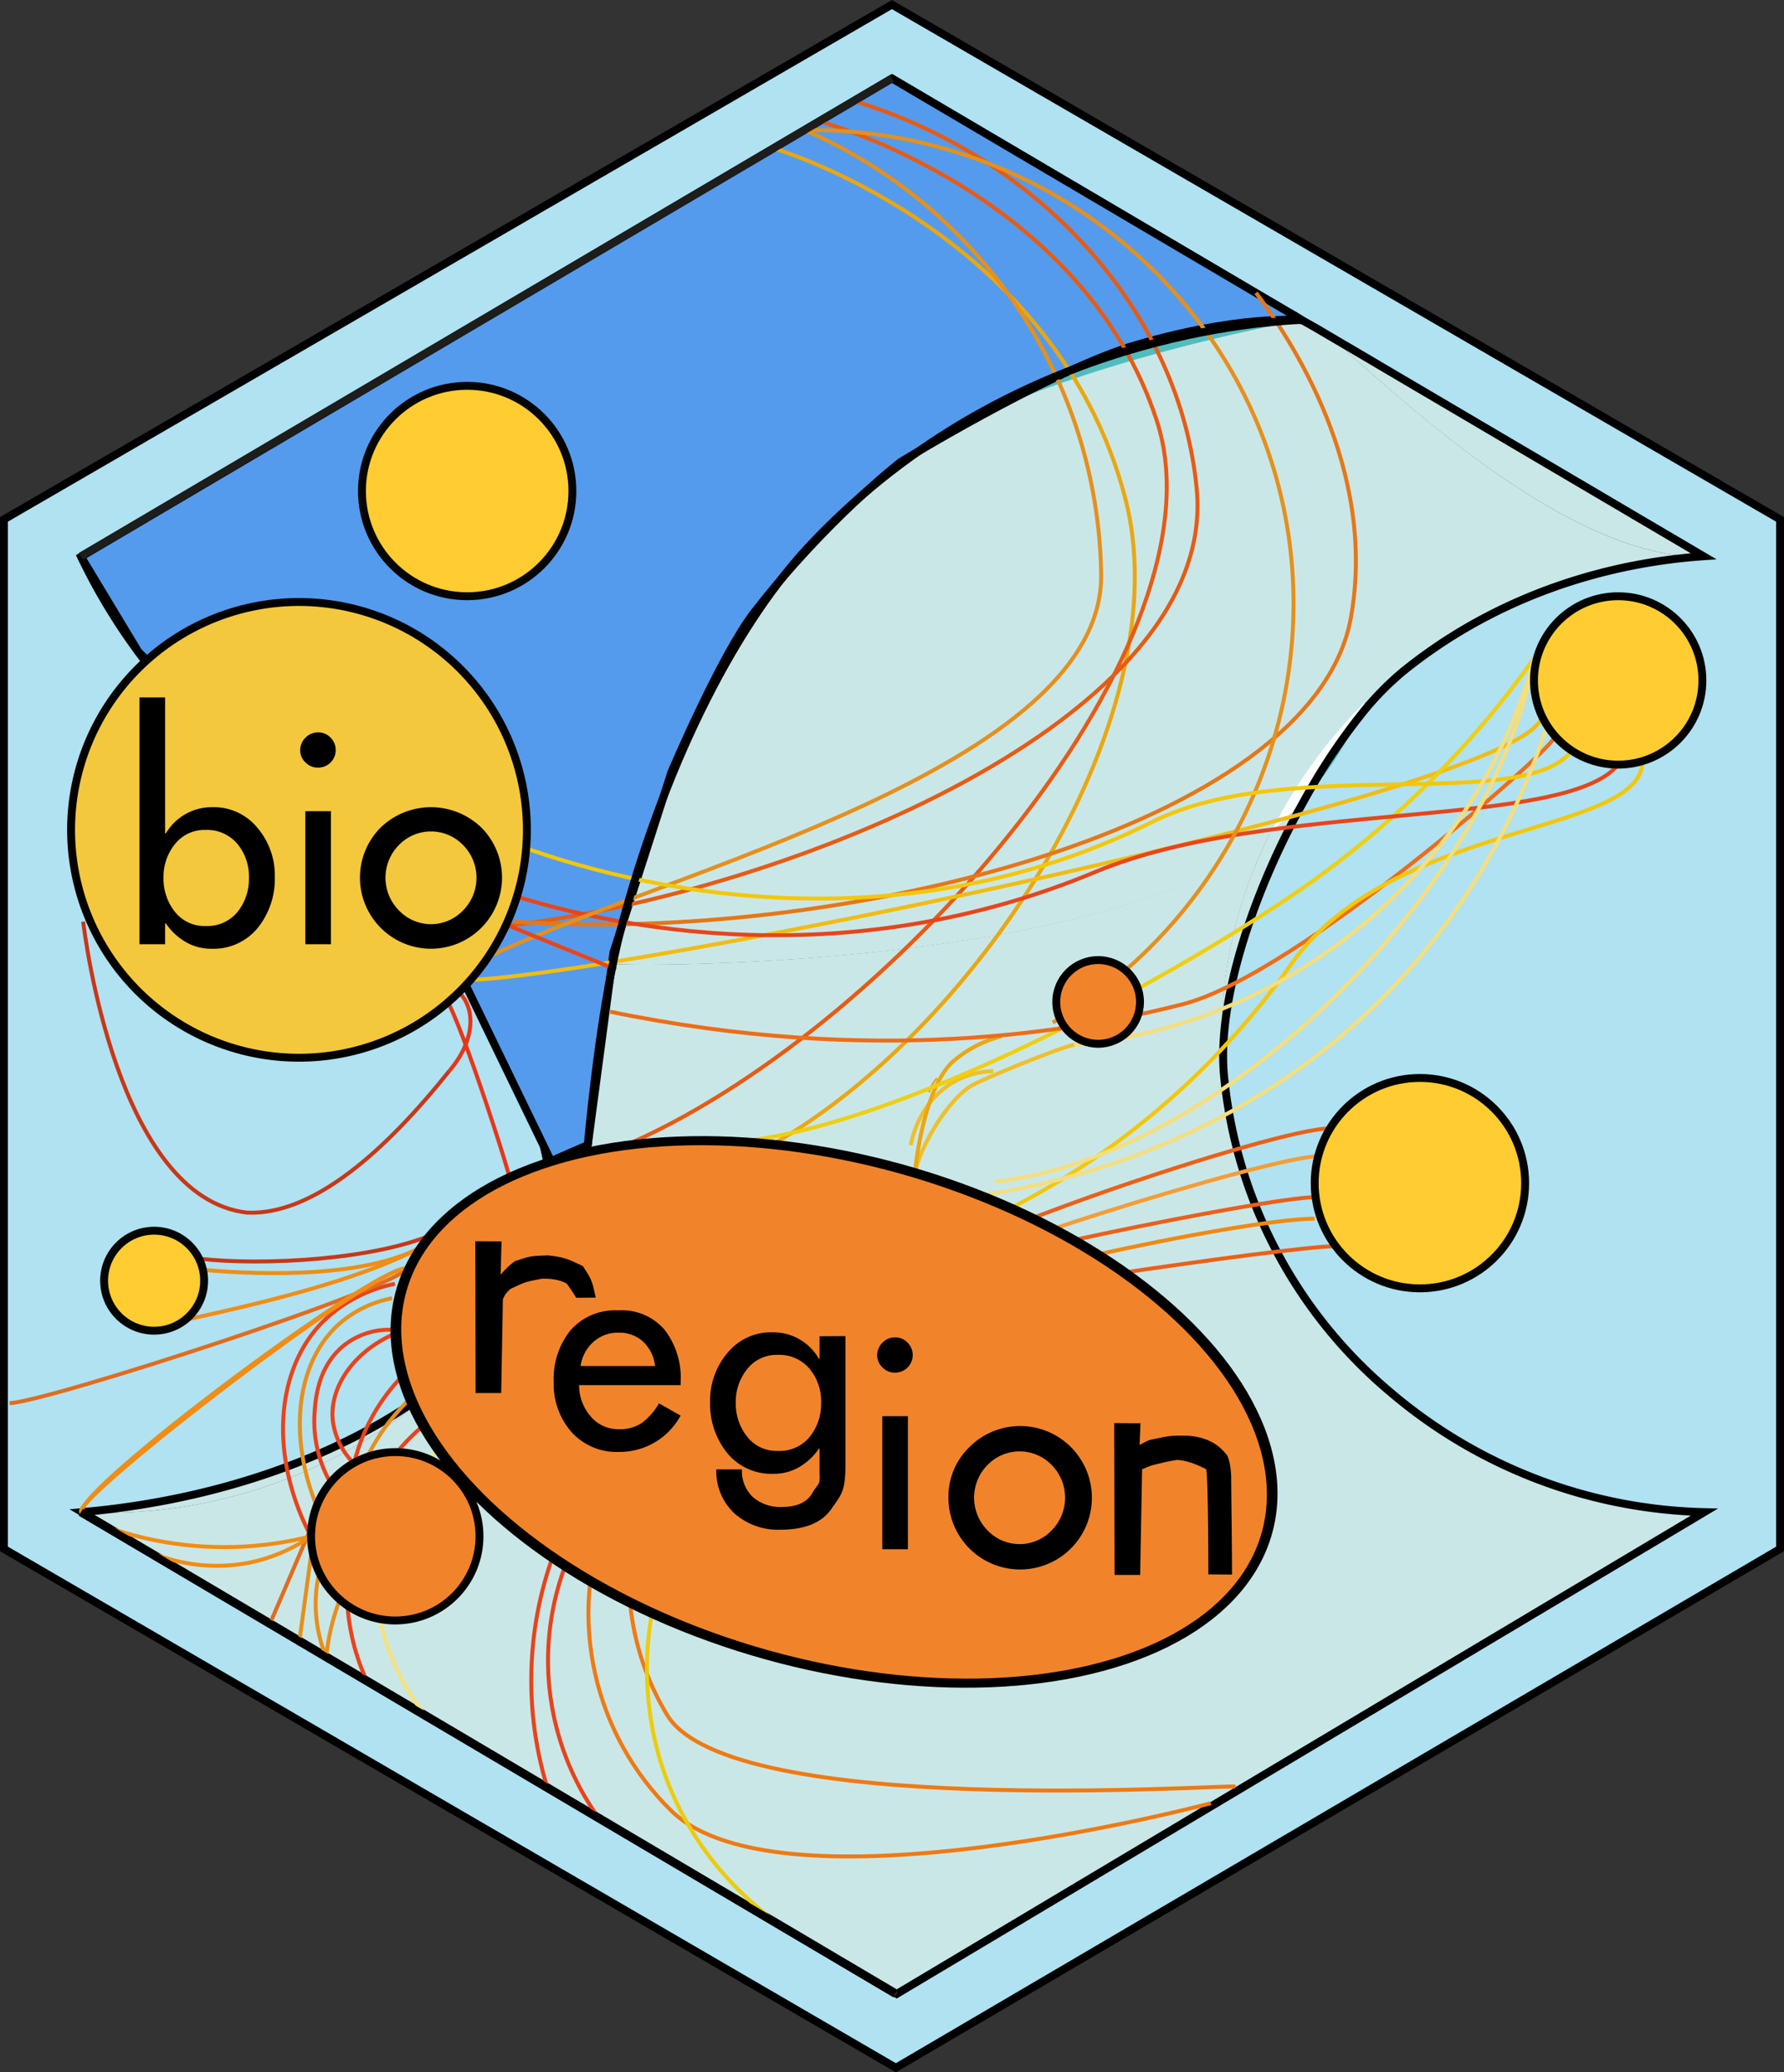 <?xml version="1.0" encoding="UTF-8" standalone="no"?>
<svg
   id="Calque_1"
   data-name="Calque 1"
   viewBox="0 0 225.84 262.38"
   version="1.1"
   sodipodi:docname="logo.svg"
   inkscape:version="1.1 (c68e22c387, 2021-05-23)"
   inkscape:export-filename="C:\Users\Pierre\Work\bioRgeo\bioRgeo\man\figures\logo.png"
   inkscape:export-xdpi="96"
   inkscape:export-ydpi="96"
   xmlns:inkscape="http://www.inkscape.org/namespaces/inkscape"
   xmlns:sodipodi="http://sodipodi.sourceforge.net/DTD/sodipodi-0.dtd"
   xmlns="http://www.w3.org/2000/svg"
   xmlns:svg="http://www.w3.org/2000/svg">
  <rect x="0" y="0" width="225.84" height="262.38" fill="#333333" stroke="none"/>
  <sodipodi:namedview
     id="namedview275"
     pagecolor="#ffffff"
     bordercolor="#666666"
     borderopacity="1.0"
     inkscape:pageshadow="2"
     inkscape:pageopacity="0.0"
     inkscape:pagecheckerboard="0"
     showgrid="false"
     inkscape:zoom="1.4142136"
     inkscape:cx="83.438601"
     inkscape:cy="173.94827"
     inkscape:window-width="1920"
     inkscape:window-height="974"
     inkscape:window-x="-11"
     inkscape:window-y="-11"
     inkscape:window-maximized="1"
     inkscape:current-layer="Calque_1" />
  <defs
     id="defs4">
    <style
       id="style2">.cls-1{fill:#51bcbe;}.cls-2{fill:#cae7e8;}.cls-3{fill:#fdfdfd;}.cls-10,.cls-11,.cls-12,.cls-13,.cls-14,.cls-15,.cls-16,.cls-17,.cls-18,.cls-19,.cls-20,.cls-21,.cls-22,.cls-23,.cls-24,.cls-25,.cls-26,.cls-27,.cls-28,.cls-32,.cls-33,.cls-34,.cls-35,.cls-38,.cls-4,.cls-5,.cls-6,.cls-7,.cls-8,.cls-9{fill:none;}.cls-37,.cls-4{stroke:#000;}.cls-10,.cls-11,.cls-12,.cls-13,.cls-14,.cls-15,.cls-16,.cls-17,.cls-18,.cls-19,.cls-20,.cls-21,.cls-22,.cls-23,.cls-24,.cls-25,.cls-26,.cls-27,.cls-28,.cls-32,.cls-33,.cls-34,.cls-38,.cls-4,.cls-5,.cls-6,.cls-7,.cls-8,.cls-9{stroke-miterlimit:10;}.cls-5{stroke:#f18911;}.cls-11,.cls-12,.cls-13,.cls-14,.cls-15,.cls-16,.cls-17,.cls-18,.cls-19,.cls-20,.cls-21,.cls-22,.cls-23,.cls-24,.cls-25,.cls-26,.cls-27,.cls-28,.cls-5,.cls-6,.cls-7,.cls-8,.cls-9{stroke-width:0.5px;}.cls-6{stroke:#f59d35;}.cls-7{stroke:#eb6018;}.cls-8{stroke:#efc029;}.cls-10,.cls-9{stroke:#eaa711;}.cls-10{stroke-width:0.25px;}.cls-11{stroke:#e75b13;}.cls-12{stroke:#e67717;}.cls-13{stroke:#f2bc11;}.cls-14{stroke:#efcf10;}.cls-15{stroke:#ed6d18;}.cls-16{stroke:#e8451a;}.cls-17{stroke:#e6361a;}.cls-18{stroke:#f2b612;}.cls-19{stroke:#ef7a13;}.cls-20{stroke:#e8431c;}.cls-21{stroke:#e5901d;}.cls-22{stroke:#e16c1e;}.cls-23{stroke:#f18d15;}.cls-24{stroke:#c93717;}.cls-25{stroke:#eccc0c;}.cls-26{stroke:#f4e181;}.cls-27{stroke:#f4c708;}.cls-28{stroke:#f4de7e;}.cls-29{fill:#ffcd31;}.cls-30,.cls-37{fill:#f1842b;}.cls-31{fill:#f4c83d;}.cls-32{stroke:#020304;}.cls-33{stroke:#020202;}.cls-34{stroke:#050505;}.cls-36{isolation:isolate;}.cls-37{stroke-linecap:round;stroke-linejoin:round;}.cls-38{stroke:#1d1d1b;}</style>
  </defs>
  <g
     id="Calque_3"
     data-name="Calque 3">
    <path
       class="cls-1"
       d="M29.67,95.08a117.28,117.28,0,0,1-10.09-9.85,74.68,74.68,0,0,1-9.32-14.74A123.35,123.35,0,0,0,29.67,95.08Z"
       id="path6" />
    <path
       class="cls-1"
       d="M41.91,105.5c-3.58-3.34-7.61-6.8-12.17-10.36l-.07-.06A123.35,123.35,0,0,1,10.26,70.49h0l18-10.6c2.3-1.35,4.68-2.75,7.07-4.17l2.06-1.21L88,24.69l2.65-1.56c1.48-.87,3-1.73,4.39-2.59l1.72-1c3.14-1.84,6.12-3.6,8.74-5.15L113,10l50.36,29.67.77.45.71.42c-20.74,4-36.25,9.48-43.42,13.52a92.15,92.15,0,0,0-8.24,5.28,78.56,78.56,0,0,0-9.88,8.52,92,92,0,0,0-7.6,9C90.36,84.15,83,100.21,77.28,122A95.91,95.91,0,0,1,41.91,105.5Z"
       id="path8" />
    <path
       class="cls-1"
       d="M176,47.08l-3.2-1.89-4.39-2.58h0a9.78,9.78,0,0,0-3.57-2.1h0l-.71-.42-.77-.45-50.4-29.7h0l-7.47,4.41L96.71,19.5,95,20.5,90.6,23.09,88,24.65,37.37,54.47l-2.06,1.21-7.07,4.17-18,10.59h0a74.68,74.68,0,0,0,9.32,14.74A117.28,117.28,0,0,0,29.65,95l.07.06a115.58,115.58,0,0,0,12.17,10.36C72.51,134,69.56,153.89,69.56,153.89a26.55,26.55,0,0,1-3.48,9.5,62.18,62.18,0,0,1-6.19,7.82c-10.51,10.41-28.5,18.34-49.67,20.2h0l103.14,61h0q51.12-30.47,102.23-61h0A63.62,63.62,0,0,1,176,176.34h0a59.78,59.78,0,0,1-21.23-40.53c-.77-9.71,4-23.47,10.24-34.61a44,44,0,0,0,7-10.59,37,37,0,0,1,5.5-5.68c14.8-11.91,31-14,38-14.54L184.06,51.87l-2.41-1.42Zm49.41,18.7V196.11l-112,65.67L.5,196.11V65.78L112.91.58Z"
       id="path10"
       style="fill:#b0e2f1;fill-opacity:1" />
    <path
       class="cls-2"
       d="M77.23,122c2,.46,64.12.65,83.61-16.61a57.85,57.85,0,0,0-6.06,30.45A59.63,59.63,0,0,0,176,176.39h0a63.62,63.62,0,0,0,39.58,15.08q-51.1,30.48-102.23,61l-103.12-61A63.6,63.6,0,0,0,59.9,171.26a39,39,0,0,0,6.19-7.82A58,58,0,0,0,76,134.35C76.2,130.07,76.63,126,77.23,122Z"
       id="path12" />
    <path
       class="cls-1"
       d="M77.23,122c-.6,4-1,8-1.27,12.33a58,58,0,0,1-9.86,29.09,26.55,26.55,0,0,0,3.48-9.5s3-19.86-27.67-48.44A96,96,0,0,0,77.23,122Z"
       id="path14" />
    <path
       class="cls-1"
       d="M215.62,191.47h0A63.62,63.62,0,0,1,176,176.39a63.62,63.62,0,0,0,39.6,15.07Z"
       id="path16" />
    <path
       class="cls-2"
       d="M215.62,70.44c-16.89.54-39-20.55-47.25-27.83l4.39,2.58,3.2,1.89,5.81,3.42,2.41,1.42Z"
       id="path18" />
    <path
       class="cls-2"
       d="M168.37,42.61c8.29,7.28,30.36,28.37,47.25,27.83-7.09.49-23.24,2.63-38,14.54a37,37,0,0,0-5.5,5.68c.28-.6.55-1.22.81-1.84a62.75,62.75,0,0,0-12,16.58h0C141.44,122.66,79.3,122.47,77.32,122,83,100.18,90.4,84.12,95.71,76.82a92,92,0,0,1,7.6-9,78.56,78.56,0,0,1,9.88-8.52A92.15,92.15,0,0,1,121.43,54c7.17-4,22.68-9.49,43.42-13.52h0l1.77,1,1.56.92.24.14Z"
       id="path20" />
    <path
       class="cls-1"
       d="M184.18,51.92l-2.41-1.42Z"
       id="path22" />
    <path
       class="cls-1"
       d="M176,47.08l-3.2-1.89Z"
       id="path24" />
    <path
       class="cls-2"
       d="M154.79,135.86A59.78,59.78,0,0,0,176,176.39a59.63,59.63,0,0,1-21.24-40.53,57.85,57.85,0,0,1,6.06-30.45h0a51.15,51.15,0,0,0,4.18-4.15C158.77,112.39,154,126.15,154.79,135.86Z"
       id="path26" />
    <path
       class="cls-3"
       d="M172.89,88.78c-.26.62-.53,1.24-.81,1.84a77,77,0,0,0-7,10.59,51.15,51.15,0,0,1-4.18,4.15A62.94,62.94,0,0,1,172.89,88.78Z"
       id="path28" />
    <path
       class="cls-1"
       d="M172.08,90.66a44,44,0,0,1-7,10.59A77,77,0,0,1,172.08,90.66Z"
       id="path30" />
    <path
       class="cls-3"
       d="M168.37,42.6l-.24-.14-1.56-.92-1.77-1A9.76,9.76,0,0,1,168.37,42.6Z"
       id="path32" />
    <path
       class="cls-3"
       d="M168.12,42.46l-1.56-.92Z"
       id="path34" />
    <path
       class="cls-1"
       d="M164.05,40.06l-.77-.45Z"
       id="path36" />
    <path
       class="cls-2"
       d="M113.37,252.44h0l-103.14-61h0Z"
       id="path38" />
    <path
       class="cls-1"
       d="M112.91,9.93h0l-7.48,4.4Z"
       id="path40" />
    <path
       class="cls-1"
       d="M96.7,19.49l8.74-5.15C102.82,15.89,99.84,17.65,96.7,19.49Z"
       id="path42" />
    <path
       class="cls-1"
       d="M95,20.5l1.72-1Z"
       id="path44" />
    <path
       class="cls-1"
       d="M90.59,23.09,95,20.5C93.54,21.36,92.07,22.22,90.59,23.09Z"
       id="path46" />
    <path
       class="cls-1"
       d="M90.59,23.09l-2.65,1.56Z"
       id="path48" />
    <path
       class="cls-2"
       d="M59.91,171.26a62.18,62.18,0,0,0,6.19-7.82A39,39,0,0,1,59.91,171.26Z"
       id="path50" />
    <path
       class="cls-2"
       d="M10.24,191.46c21.17-1.86,39.16-9.79,49.67-20.2a63.6,63.6,0,0,1-49.65,20.21Z"
       id="path52" />
    <path
       class="cls-1"
       d="M35.28,55.68l2.06-1.21Z"
       id="path54" />
    <path
       class="cls-1"
       d="M28.21,59.85l7.07-4.17C32.89,57.1,30.51,58.5,28.21,59.85Z"
       id="path56" />
    <path
       class="cls-1"
       d="M29.74,95.14c4.56,3.56,8.59,7,12.17,10.36A115.58,115.58,0,0,1,29.74,95.14Z"
       id="path58" />
    <path
       class="cls-1"
       d="M10.23,70.44l18-10.59-18,10.6Z"
       id="path60" />
    <polygon
       class="cls-4"
       points="225.34 65.76 225.34 196.11 113.41 261.8 0.5 196.11 0.5 65.76 112.91 0.58 225.34 65.76"
       id="polygon62" />
    <path
       class="cls-4"
       d="M113.37,252.44h0l-103.14-61h0"
       id="path64" />
    <line
       class="cls-4"
       x1="163.28"
       y1="39.61"
       x2="164.05"
       y2="40.06"
       id="line66" />
    <path
       class="cls-4"
       d="M29.74,95.14l-.07-.06a117.28,117.28,0,0,1-10.09-9.85,74.68,74.68,0,0,1-9.32-14.74h0l18-10.6c2.3-1.35,4.68-2.75,7.07-4.17l2.06-1.21L88,24.69l2.65-1.56c1.48-.87,3-1.73,4.39-2.59l1.72-1c3.14-1.84,6.12-3.6,8.74-5.15L113,10l50.36,29.67.77.45.71.42h0l1.77,1,1.56.92.24.14h0l4.39,2.58,3.2,1.89,5.81,3.42,2.41,1.42,31.44,18.52c-7.09.49-23.24,2.63-38,14.54a37,37,0,0,0-5.5,5.68,77,77,0,0,0-7,10.59c-6.26,11.14-11,24.9-10.24,34.61a59.78,59.78,0,0,0,21.23,40.53h0a63.62,63.62,0,0,0,39.6,15.07h0q-51.1,30.48-102.23,61l-103.12-61h0c21.17-1.86,39.16-9.79,49.67-20.2a39,39,0,0,0,6.19-7.82,26.55,26.55,0,0,0,3.48-9.5s3-19.86-27.67-48.44C38.37,102.16,34.3,98.7,29.74,95.14Z"
       id="path68" />
  </g>
  <path
     class="cls-1"
     d="M72.62,123.78A12,12,0,0,1,69.69,127l2.14.87c-.86-3.16,1.12-6.51-.24-9.46a3.69,3.69,0,0,0-4.59-2,1.28,1.28,0,0,0-.87,1.57,1.39,1.39,0,0,0,.12.28c.82,1.37,2.26,2.19,3.09,3.52.7,1.13.49,2.36,1.82,3a2.64,2.64,0,0,0,2.57-.11A4.87,4.87,0,0,0,75,123.42c1-1.12,0-.72,1.4-.8l-1.46-1.47c0,.51-.05,1-.06,1.52-.05,1.42,2.18,2.15,2.81.76a3,3,0,0,0,.39-1.72,2.9,2.9,0,0,0-.3-1c-.29-.68-.39-.76-.3-.25l-2.66-1.1.16,1.8a1.48,1.48,0,0,0,2.9.39,11.17,11.17,0,0,0,.43-2.13c.16-1.3-1.56-1.66-2.35-1a3.66,3.66,0,0,0-1.19,2.51c-.39,2.26-.56,4.52-1.05,6.77l2.86.39c0-.05.14-2.86.11-2.85l-1.05-1.81a3,3,0,0,0-1.53,2.11c-.65,2.19-.84,4.1-1.93,6.21l2.08-.55c-1.46-.8-1.56.06-1.37-1.7.15-1.35.46-1.26,1-2.28a2.48,2.48,0,0,0-.4-2.94c-1.18-1.51-3.54.71-2.15,2.16-1.39-1.46-1.74,3.58-1.73,4.15,0,2,1.45,2.42,3.15,3.24a1.55,1.55,0,0,0,2.09-.55,17.31,17.31,0,0,0,1.33-3.82c.23-1.14,0-3.58.77-4.39.57-.58.2-1.9-.74-1.78-2.16.29-2.11,2.61-2.45,4.41s2.43,2.62,2.8.78c.25-1.2.46-2.4.59-3.62.09-.81-.24-3.78.51-4.28l-2-1.55a6.06,6.06,0,0,1-.56,1.7l2.89.4v-1.8a1.58,1.58,0,0,0-1.61-1.55,1.49,1.49,0,0,0-.74.2,2.28,2.28,0,0,0-1.26,1.8c-.13.77.81,2,.6,2.57l3,.4v-1.52a1.49,1.49,0,0,0-1.52-1.46,1.27,1.27,0,0,0-.34,0,6.11,6.11,0,0,0-2.19.44c-.78.43-1,1.91-1.62,1.52-.31-.18-.71-1.51-1-1.89-.83-1.06-2-1.77-2.76-2.88l-.75,1.85c1.08-.44,2.09,1.45,2.13,2.27a14.41,14.41,0,0,1-.4,3.27c-.22,1.28-.27,2.57-.43,3.86a1.47,1.47,0,0,0,1.49,1.45,1.53,1.53,0,0,0,.7-.19,14.05,14.05,0,0,0,4-4.2c1-1.62-1.55-3.12-2.57-1.5Z"
     id="path71" />
  <g
     id="Calque_5"
     data-name="Calque 5">
    <path
       style="fill:#549bed;fill-opacity:1;stroke:#000000;stroke-width:1px;stroke-linecap:butt;stroke-linejoin:miter;stroke-opacity:1"
       d="M 10.26,70.49 112.91,9.93 164.84,40.54 c 0,0 -8.215,-0.79 -22.09,3.46 -11,3.625 -28.75,14.5 -28.75,14.5 0,0 -9.375,7.25 -18.5,19 C 91.25,83 85,97.75 85,97.75 L 77.66,120.58 74.412,144.972 69.75,147 58.65,124.09 17.5,82.5 10.26,70.49"
       id="path2588"
       sodipodi:nodetypes="ccccccccccccc" />
    <path
       class="cls-5"
       d="M116.69,165.78c0-2.74,40.57-11.48,49.74-11.48"
       id="path73" />
    <path
       class="cls-6"
       d="M117.37,162.15c0-2.18,43.51-15.75,49.51-15.75"
       id="path75" />
    <path
       class="cls-7"
       d="M117.37,162.15c0-1.78,43.22-10.57,49.07-10.57"
       id="path77" />
    <path
       class="cls-7"
       d="M117.67,160.78c0-3,43.62-17.91,50.7-17.91"
       id="path79" />
    <path
       class="cls-7"
       d="M116.69,165.78c0-1.13,46.5-8,52.37-8"
       id="path81" />
    <path
       class="cls-8"
       d="m 115.806,148.664 c 0.61,-3.484 4.006,-9.053 6.914,-11.065 1.394,-0.897 11.641,-5.069 13.28,-5.319"
       id="path83"
       sodipodi:nodetypes="ccc" />
    <path
       class="cls-8"
       d="M115.28,145c.15-.8,1.18-5.69,5.64-8.12a10.59,10.59,0,0,1,4.83-1.26"
       id="path85" />
    <path
       class="cls-9"
       d="m 115.806,148.664 c 0.392,-4.099 1.791,-11.563 4.864,-14.304 1.765,-1.5 3.847,-2.581 6.09,-3.16"
       id="path87"
       sodipodi:nodetypes="ccc" />
    <path
       class="cls-10"
       d="M118.62,136.51a4,4,0,0,0-1,1.8"
       id="path89" />
    <path
       class="cls-9"
       d="m 97.94,18.78 c 2,0.59 35.75,11.34 44.46,44.11 7.2,27.1 -17.744,66.582 -44.514,81.952"
       id="path91"
       sodipodi:nodetypes="ccc" />
    <path
       class="cls-11"
       d="m 108.1,12.78 c 24,7.35 41.27,27 43.39,49.08 2.81,29.14 -51.76,51.18 -87.12,55.33"
       id="path93"
       sodipodi:nodetypes="ccc" />
    <path
       class="cls-11"
       d="m 103.73,15.34 c 3,0.87 33.67,10.21 42.71,37.92 9.04,27.71 -32.409,76.175 -66.409,91.375"
       id="path95"
       sodipodi:nodetypes="csc" />
    <path
       class="cls-12"
       d="m 159,37.07 c 4.3,5.75 15.42,22.27 12,41.19 -4.86,26.68 -64.88,41.3 -105.9,38.43"
       id="path97"
       sodipodi:nodetypes="ccc" />
    <path
       class="cls-13"
       d="m 58.65,124.09 c 17.14,0 136.52,-24.25 136.52,-33.54"
       id="path99"
       sodipodi:nodetypes="cc" />
    <path
       class="cls-14"
       d="M 93.578,144.537 C 113.995,142.519 147.713,124.238 164.63,112.63 c 11.48,-7.968 21.483,-17.876 29.56,-29.28"
       id="path101"
       sodipodi:nodetypes="ccc" />
    <path
       class="cls-15"
       d="M77.24,128.09c33.27,6.88,58.65,2.58,72.47-.94,14.54-3.7,46.69-32.26,47-33.7"
       id="path103" />
    <path
       class="cls-16"
       d="M64.43,113.21c9.47,3,40.19,11.4,74.27-2.83,22-9.17,59.44-5.3,66.15-13.57"
       id="path105" />
    <path
       class="cls-17"
       d="M57.55,125.1A5.21,5.21,0,0,1,59,126.87c1.24,2.45.34,5.87-2.14,8.74"
       id="path117" />
    <path
       class="cls-17"
       d="m 56.14,126.2 c 1.19,0 8.5,22.5 8.5,23.5"
       id="path119"
       sodipodi:nodetypes="cc" />
    <path
       class="cls-18"
       d="M97.94,188.67c-2.29,5.75-2.72,10.26-1,11.39.41.27,1.18.5,2.67,0"
       id="path121" />
    <path
       class="cls-18"
       d="M96.18,189.44a15.47,15.47,0,0,0-3,11.61A15.18,15.18,0,0,0,98,209.83"
       id="path123" />
    <path
       class="cls-19"
       d="m 80.51,191.94 c -2.038,8.625 -0.601,17.705 4,25.28 8.19,13.05 70.041,8.753 71.891,8.973"
       id="path125"
       sodipodi:nodetypes="ccc" />
    <path
       class="cls-19"
       d="m 76.72,191.94 c -4.876,13.018 -1.605,27.687 8.34,37.4 13.89,13.3 67.328,-0.792 68.218,-1.032"
       id="path127"
       sodipodi:nodetypes="ccc" />
    <path
       class="cls-20"
       d="M73,190.37a46.42,46.42,0,0,0-3.7,36"
       id="path129" />
    <path
       class="cls-20"
       d="M75.31,191a34.17,34.17,0,0,0,0,38.48"
       id="path131" />
    <path
       class="cls-20"
       d="M50.73,168.48a9.2,9.2,0,0,0-7.36,2c-3.12,2.69-3.44,6.56-3.56,8.6a15.87,15.87,0,0,0,2,8.61"
       id="path133" />
    <path
       class="cls-20"
       d="M56.14,178.58a27.35,27.35,0,0,0-10,33.57"
       id="path135" />
    <path
       class="cls-20"
       d="M52.47,172.78a24,24,0,0,0-7.65,12.52,9.34,9.34,0,0,1-2.7-5.51c-.41-4.43,3-9.13,8.61-11.23"
       id="path137" />
    <path
       class="cls-20"
       d="M50,162.55a17.94,17.94,0,0,0-9.33,5c-5.87,6.19-6.5,17-1.33,26.94"
       id="path139" />
    <path
       class="cls-21"
       d="M49.63,164.37a14.24,14.24,0,0,0-6.77,3.32c-5.31,4.81-6.42,14-2.77,23"
       id="path141" />
    <path
       class="cls-21"
       d="M53.92,175.38a26,26,0,0,0-7.5,9.24"
       id="path143" />
    <path
       class="cls-21"
       d="M40.3,199.63a17.77,17.77,0,0,0,1,10.2"
       id="path145" />
    <path
       class="cls-21"
       d="M69.37,189.5a20.49,20.49,0,0,0-10.08-1.18c-9.21,1.37-16.8,10-18,21.51"
       id="path147" />
    <path
       class="cls-21"
       d="M39.5,196l-1.68,12.39"
       id="path149" />
    <path
       class="cls-22"
       d="M39.46,193.23l-5.3,12.38"
       id="path151" />
    <path
       class="cls-22"
       d="m 51.386,160.586 c 0,2.12 -45.899,17.059 -50.179,17.059"
       id="path153"
       sodipodi:nodetypes="cc" />
    <path
       class="cls-23"
       d="M 53.596,157.747 C 46.522,161.716 33.82,161.491 25.74,160.78"
       id="path155"
       sodipodi:nodetypes="cc" />
    <path
       class="cls-23"
       d="m 23.43,167.11 c 8.935,-1.944 22.142,-4.98 30.166,-9.363"
       id="path157"
       sodipodi:nodetypes="cc" />
    <path
       class="cls-23"
       d="m 10.22,191.41 c 0,-2.48 36.886,-30.824 41.166,-30.824"
       id="path159"
       sodipodi:nodetypes="cc" />
    <path
       class="cls-23"
       d="M 51.386,160.586 C 47.106,160.586 10.27,188.09 10.27,191.47 l 103.14,61"
       id="path161"
       sodipodi:nodetypes="ccc" />
    <path
       class="cls-23"
       d="M39.37,194.51a44.84,44.84,0,0,1-26.19-1.29"
       id="path163" />
    <path
       class="cls-23"
       d="M39.37,194.51a21.25,21.25,0,0,1-8.07,3.39,21.78,21.78,0,0,1-13-1.67"
       id="path165" />
    <path
       class="cls-24"
       d="m 10.53,116.69 c 0.19,1.6 4.29,34.935 20.735,36.84 8.4,0.375 17.57,-7.87 25.595,-17.92"
       id="path167"
       sodipodi:nodetypes="ccc" />
    <path
       class="cls-24"
       d="m 25.19,159.36 c 8.113,0.924 22.249,0.131 29.732,-3.138"
       id="path169"
       sodipodi:nodetypes="cc" />
    <path
       class="cls-25"
       d="M86.82,191.94a40.7,40.7,0,0,0-3.28,30.84c4.87,16.06,18.08,22.94,20.33,24.06"
       id="path171" />
    <path
       class="cls-25"
       d="M99.66,188.12a40.77,40.77,0,0,0,2.18,7.24"
       id="path175" />
    <path
       class="cls-25"
       d="M101.83,186.51c0,.5,2.77,4.48,3.12,4.48"
       id="path177" />
    <path
       class="cls-25"
       d="M105,184.62a13.81,13.81,0,0,0,2.77,3.5"
       id="path179" />
    <path
       class="cls-25"
       d="M107.72,181.78a12.16,12.16,0,0,0,2.73,2.86"
       id="path181" />
    <path
       class="cls-26"
       d="M106,183.36a13.25,13.25,0,0,0,3.07,3"
       id="path183" />
    <path
       class="cls-26"
       d="M100.75,187.18c0,.42,3.74,3.81,4.2,3.81"
       id="path185" />
    <path
       class="cls-26"
       d="M58.24,181.78a21.54,21.54,0,0,0-8.47,8.77c-4.05,8-2.34,18.42,4.15,26.78"
       id="path187" />
    <path
       class="cls-21"
       d="M101.83,16.46c26.89-.32,50.87,16.72,59,41.6,8.74,26.7-2.62,56.7-27.56,71.41"
       id="path189" />
    <path
       class="cls-21"
       d="m 101.83,16.46 c 22.449,9.73 37.139,31.683 37.569,56.146 0.431,24.463 -54.843,37.727 -76.935,48.242"
       id="path191"
       sodipodi:nodetypes="csc" />
    <path
       class="cls-27"
       d="M64.65,106.69c7.43,2.81,44.2,15.85,81.29-2.66C163,95.5,193.06,103,199,95"
       id="path193" />
    <path
       class="cls-27"
       d="M207.9,96.78c-1,9-31.85,7.32-44.53,25.41a99,99,0,0,1-45.7,35.36"
       id="path195" />
    <path
       class="cls-28"
       d="M117.62,152.08c6.78-.49,38.67-3.5,61.67-30.37A87.54,87.54,0,0,0,199,78.42"
       id="path197" />
    <path
       class="cls-28"
       d="M 125.94,149.608 C 155.083,146.426 189.064,112.204 194.19,83.34"
       id="path199"
       sodipodi:nodetypes="cc" />
    <path
       class="cls-28"
       d="M136,132.28a66.89,66.89,0,0,0,58.22-48.94"
       id="path201" />
    <path
       class="cls-16"
       d="m 64.37,117.19 13.61,5.56"
       id="path203"
       sodipodi:nodetypes="cc" />
  </g>
  <circle
     class="cls-29"
     cx="204.85"
     cy="86.15"
     r="10.66"
     id="circle206" />
  <circle
     class="cls-29"
     cx="179.75"
     cy="149.8"
     r="13.32"
     id="circle208" />
  <circle
     class="cls-30"
     cx="138.838"
     cy="126.502"
     r="5.3"
     id="circle212" />
  <circle
     class="cls-29"
     cx="59.14"
     cy="62.17"
     r="13.32"
     id="circle216" />
  <path
     class="cls-31"
     d="M 37.81,76.22 A 28.85,28.85 0 1 1 9,105.08 v 0 A 28.85,28.85 0 0 1 37.81,76.22 Z"
     id="path218" />
  <circle
     class="cls-29"
     cx="19.51"
     cy="162.15"
     r="6.33"
     id="circle220" />
  <g
     id="g958"
     transform="matrix(0.962,0.271,-0.273,0.957,-91.58,-152.927)">
    <ellipse
       class="cls-30"
       cx="-245.499"
       cy="350.432"
       transform="matrix(0.279,-0.96,0.996,0.09,0,0)"
       id="circle214"
       rx="32.858"
       ry="56.64"
       style="stroke-width:1.256" />
    <ellipse
       class="cls-4"
       cx="-244.793"
       cy="349.958"
       transform="matrix(0.277,-0.961,0.996,0.091,0,0)"
       id="circle222"
       rx="32.936"
       ry="56.421"
       style="stroke-width:1.255" />
  </g>
  <circle
     class="cls-33"
     cx="179.75"
     cy="149.8"
     r="13.32"
     id="circle226" />
  <circle
     class="cls-34"
     cx="59.14"
     cy="62.17"
     r="13.32"
     id="circle228" />
  <circle
     class="cls-34"
     cx="19.51"
     cy="162.15"
     r="6.33"
     id="circle230" />
  <circle
     class="cls-4"
     cx="139.015"
     cy="126.855"
     r="5.3"
     id="circle232" />
  <circle
     class="cls-33"
     cx="204.85"
     cy="86.15"
     r="10.66"
     id="circle234" />
  <path
     class="cls-33"
     d="M 37.81,76.22 A 28.85,28.85 0 1 1 9,105.08 v 0 A 28.85,28.85 0 0 1 37.81,76.22 Z"
     id="path236" />
  <g
     id="Calque_6"
     data-name="Calque 6">
    <rect
       class="cls-35"
       x="10.53"
       y="93.45"
       width="54.57"
       height="23.24"
       id="rect239" />
    <g
       class="cls-36"
       id="g247">
      <path
         d="M17.66,119.55V88.3H20.9v17.21H21a6.74,6.74,0,0,1,5.87-3.31,7.11,7.11,0,0,1,5.72,2.61,9.31,9.31,0,0,1,2.2,6.21,9.9,9.9,0,0,1-2.16,6.46,7.22,7.22,0,0,1-5.9,2.64,6.3,6.3,0,0,1-3.23-.86,7.75,7.75,0,0,1-2.5-2.34H20.9v2.63Zm8.39-2.31a4.91,4.91,0,0,0,4-1.76,6.62,6.62,0,0,0,1.46-4.36,6.42,6.42,0,0,0-1.48-4.3,5,5,0,0,0-4-1.74,4.74,4.74,0,0,0-3.87,1.78,6.53,6.53,0,0,0-1.46,4.26,6.7,6.7,0,0,0,1.44,4.32A4.72,4.72,0,0,0,26.05,117.24Z"
         id="path241" />
      <path
         d="M38.68,93.39a2.15,2.15,0,0,1,1.59-.66,2.13,2.13,0,0,1,1.58.66A2.24,2.24,0,0,1,42.5,95a2.22,2.22,0,0,1-2.23,2.19,2.14,2.14,0,0,1-1.59-.65A2.09,2.09,0,0,1,38,95,2.23,2.23,0,0,1,38.68,93.39Zm3.21,9.31v16.85H38.65V102.7Z"
         id="path243" />
      <path
         d="m 111.722,169.989 a 2.15,2.15 0 0 1 1.59,-0.66 2.13,2.13 0 0 1 1.58,0.66 2.24,2.24 0 0 1 0.65,1.61 2.22,2.22 0 0 1 -2.23,2.19 2.14,2.14 0 0 1 -1.59,-0.65 2.09,2.09 0 0 1 -0.68,-1.54 2.23,2.23 0 0 1 0.68,-1.61 z m 3.21,9.31 v 16.85 h -3.24 v -16.85 z"
         id="path243-0" />
      <path
         d="M48.17,104.79a9.18,9.18,0,0,1,12.78,0,9,9,0,0,1-6.39,15.33,9,9,0,0,1-6.39-15.33ZM58.63,107a5.65,5.65,0,0,0-8.14,0,5.89,5.89,0,0,0,0,8.26,5.61,5.61,0,0,0,8.14,0,5.89,5.89,0,0,0,0-8.26Z"
         id="path245" />
      <path
         style="fill:#000000;fill-opacity:1;stroke:none;stroke-width:1px;stroke-linecap:butt;stroke-linejoin:miter;stroke-opacity:1"
         d="m 60.207,176.369 -0.043,-19.217 3.325,0.021 -0.113,4.219 c 0.831,-0.958 1.095,-1.19 1.819,-1.723 1.959,-0.639 1.938,-0.66 4.217,-0.724 2.066,0.256 2.343,0.383 4.387,1.363 1.15,1.789 1.15,1.832 1.619,3.983 l -2.47,0.021 c 0,0 -0.618,-1.001 -1.193,-1.789 -0.894,-0.532 -2.178,-0.667 -3.179,-0.624 -2.279,0.426 -2.21,0.475 -3.977,1.306 -0.618,0.596 -0.575,0.554 -0.937,1.278 l -0.216,11.886 h -3.24"
         id="path3319"
         sodipodi:nodetypes="ccccccccccccccc" />
      <path
         style="fill:#000000;fill-opacity:1;stroke:none;stroke-width:1px;stroke-linecap:butt;stroke-linejoin:miter;stroke-opacity:1"
         d="m 141.095,199.399 -0.043,-19.217 3.325,0.021 -0.113,2.741 c 1.102,-0.597 1.129,-0.622 1.819,-0.745 2.048,-0.429 2.115,-0.447 4.151,-0.434 2.238,0.145 3.84,0.873 5.029,2.404 0.163,0.071 0.664,1.382 0.596,3.533 0,0 0.121,10.161 0.107,11.652 l -3.003,-0.021 c 0,0 0.015,-11.62 -0.259,-13.312 -1.708,-0.864 -2.717,-1.122 -3.691,-1.182 -0.96,0.131 -1.953,0.377 -2.291,0.462 -1.145,0.271 -1.114,0.301 -2.142,0.72 l -0.246,13.378 h -3.24"
         id="path3319-5"
         sodipodi:nodetypes="cccccccscccccccc" />
    </g>
    <rect
       class="cls-35"
       x="51.23"
       y="138.02"
       width="64.17"
       height="34.86"
       id="rect249" />
    <g
       class="cls-36"
       id="g253"
       transform="translate(-0.66,-1.72)" />
    <rect
       class="cls-35"
       x="100.01"
       y="195.43"
       width="53.56"
       height="28.8"
       id="rect255" />
    <path
       d="m 107.02,169.16 v 16.54 c 0,3.2 -0.6,3.66 -1.8,5.38 -1.2,1.72 -3.337,2.587 -6.41,2.6 -2.135,0.084 -4.221,-0.653 -5.83,-2.06 -1.542,-1.437 -2.382,-3.474 -2.3,-5.58 h 3.24 c -0.072,1.312 0.432,2.59 1.38,3.5 1.014,0.873 2.324,1.324 3.66,1.26 1.84,0 3.11,-0.55 3.79,-1.62 0.756,-1.403 1.102,-0.99 1,-2.58 v -3.2 h -0.07 c -0.648,0.957 -1.503,1.756 -2.5,2.34 -0.98,0.572 -2.096,0.869 -3.23,0.86 -2.273,0.099 -4.459,-0.88 -5.9,-2.64 -1.461,-1.83 -2.227,-4.119 -2.16,-6.46 -0.048,-2.269 0.734,-4.477 2.2,-6.21 1.398,-1.712 3.511,-2.676 5.72,-2.61 2.427,-0.029 4.677,1.267 5.87,3.38 h 0.07 v -2.88 z m -8.53,14.54 c 1.535,0.072 3.016,-0.58 4,-1.76 0.99,-1.233 1.508,-2.779 1.46,-4.36 0.048,-1.566 -0.479,-3.095 -1.48,-4.3 -0.997,-1.162 -2.471,-1.803 -4,-1.74 -1.499,-0.052 -2.934,0.608 -3.87,1.78 -0.976,1.202 -1.494,2.712 -1.46,4.26 -0.039,1.564 0.47,3.092 1.44,4.32 0.938,1.194 2.393,1.864 3.91,1.8 z"
       id="path257"
       style="isolation:isolate;stroke-width:1"
       sodipodi:nodetypes="cssccccccccccccccccccccccccccccc" />
    <path
       d="m 86.159,175.37 h -12.85 a 6,6 0 0 0 1.44,3.93 4.53,4.53 0 0 0 3.63,1.65 4.87,4.87 0 0 0 2.9,-0.81 8.16,8.16 0 0 0 2.14,-2.46 l 2.74,1.55 a 8.79,8.79 0 0 1 -7.81,4.6 7.68,7.68 0 0 1 -6,-2.52 9.15,9.15 0 0 1 -2.25,-6.33 9.79,9.79 0 0 1 2.12,-6.55 7.51,7.51 0 0 1 6.08,-2.52 7.08,7.08 0 0 1 5.87,2.5 9.94,9.94 0 0 1 2,6.46 z m -12.66,-2.42 h 9.43 a 5,5 0 0 0 -1.51,-3.08 4.43,4.43 0 0 0 -3.14,-1.14 4.58,4.58 0 0 0 -3.18,1.19 5,5 0 0 0 -1.6,3.03 z"
       id="path259"
       style="isolation:isolate" />
    <path
       d="m 122.674,183.261 a 9.08,9.08 0 1 1 -2.61,6.37 8.71,8.71 0 0 1 2.61,-6.37 z m 10.47,2.23 a 5.65,5.65 0 0 0 -8.14,0 5.89,5.89 0 0 0 0,8.26 5.61,5.61 0 0 0 8.14,0 5.89,5.89 0 0 0 0,-8.26 z"
       id="path261"
       style="isolation:isolate" />
  </g>
  <path
     class="cls-4"
     d="m 74.412,144.972 c 0.518,-5.911 1.981,-18.877 4.136,-27.135 C 83.754,97.877 92.468,80.01 102.16,69.44 126.55,43.15 158.1,40.84 164.78,40.5"
     id="path266"
     sodipodi:nodetypes="cscc" />
  <line
     class="cls-33"
     x1="10.23"
     y1="191.47"
     x2="113.37"
     y2="252.45"
     id="line268" />
  <circle
     class="cls-37"
     cx="50.04"
     cy="194.51"
     r="10.66"
     id="circle270" />
  <line
     class="cls-38"
     x1="112.91"
     y1="9.93"
     x2="10.23"
     y2="70.44"
     id="line272" />
</svg>

